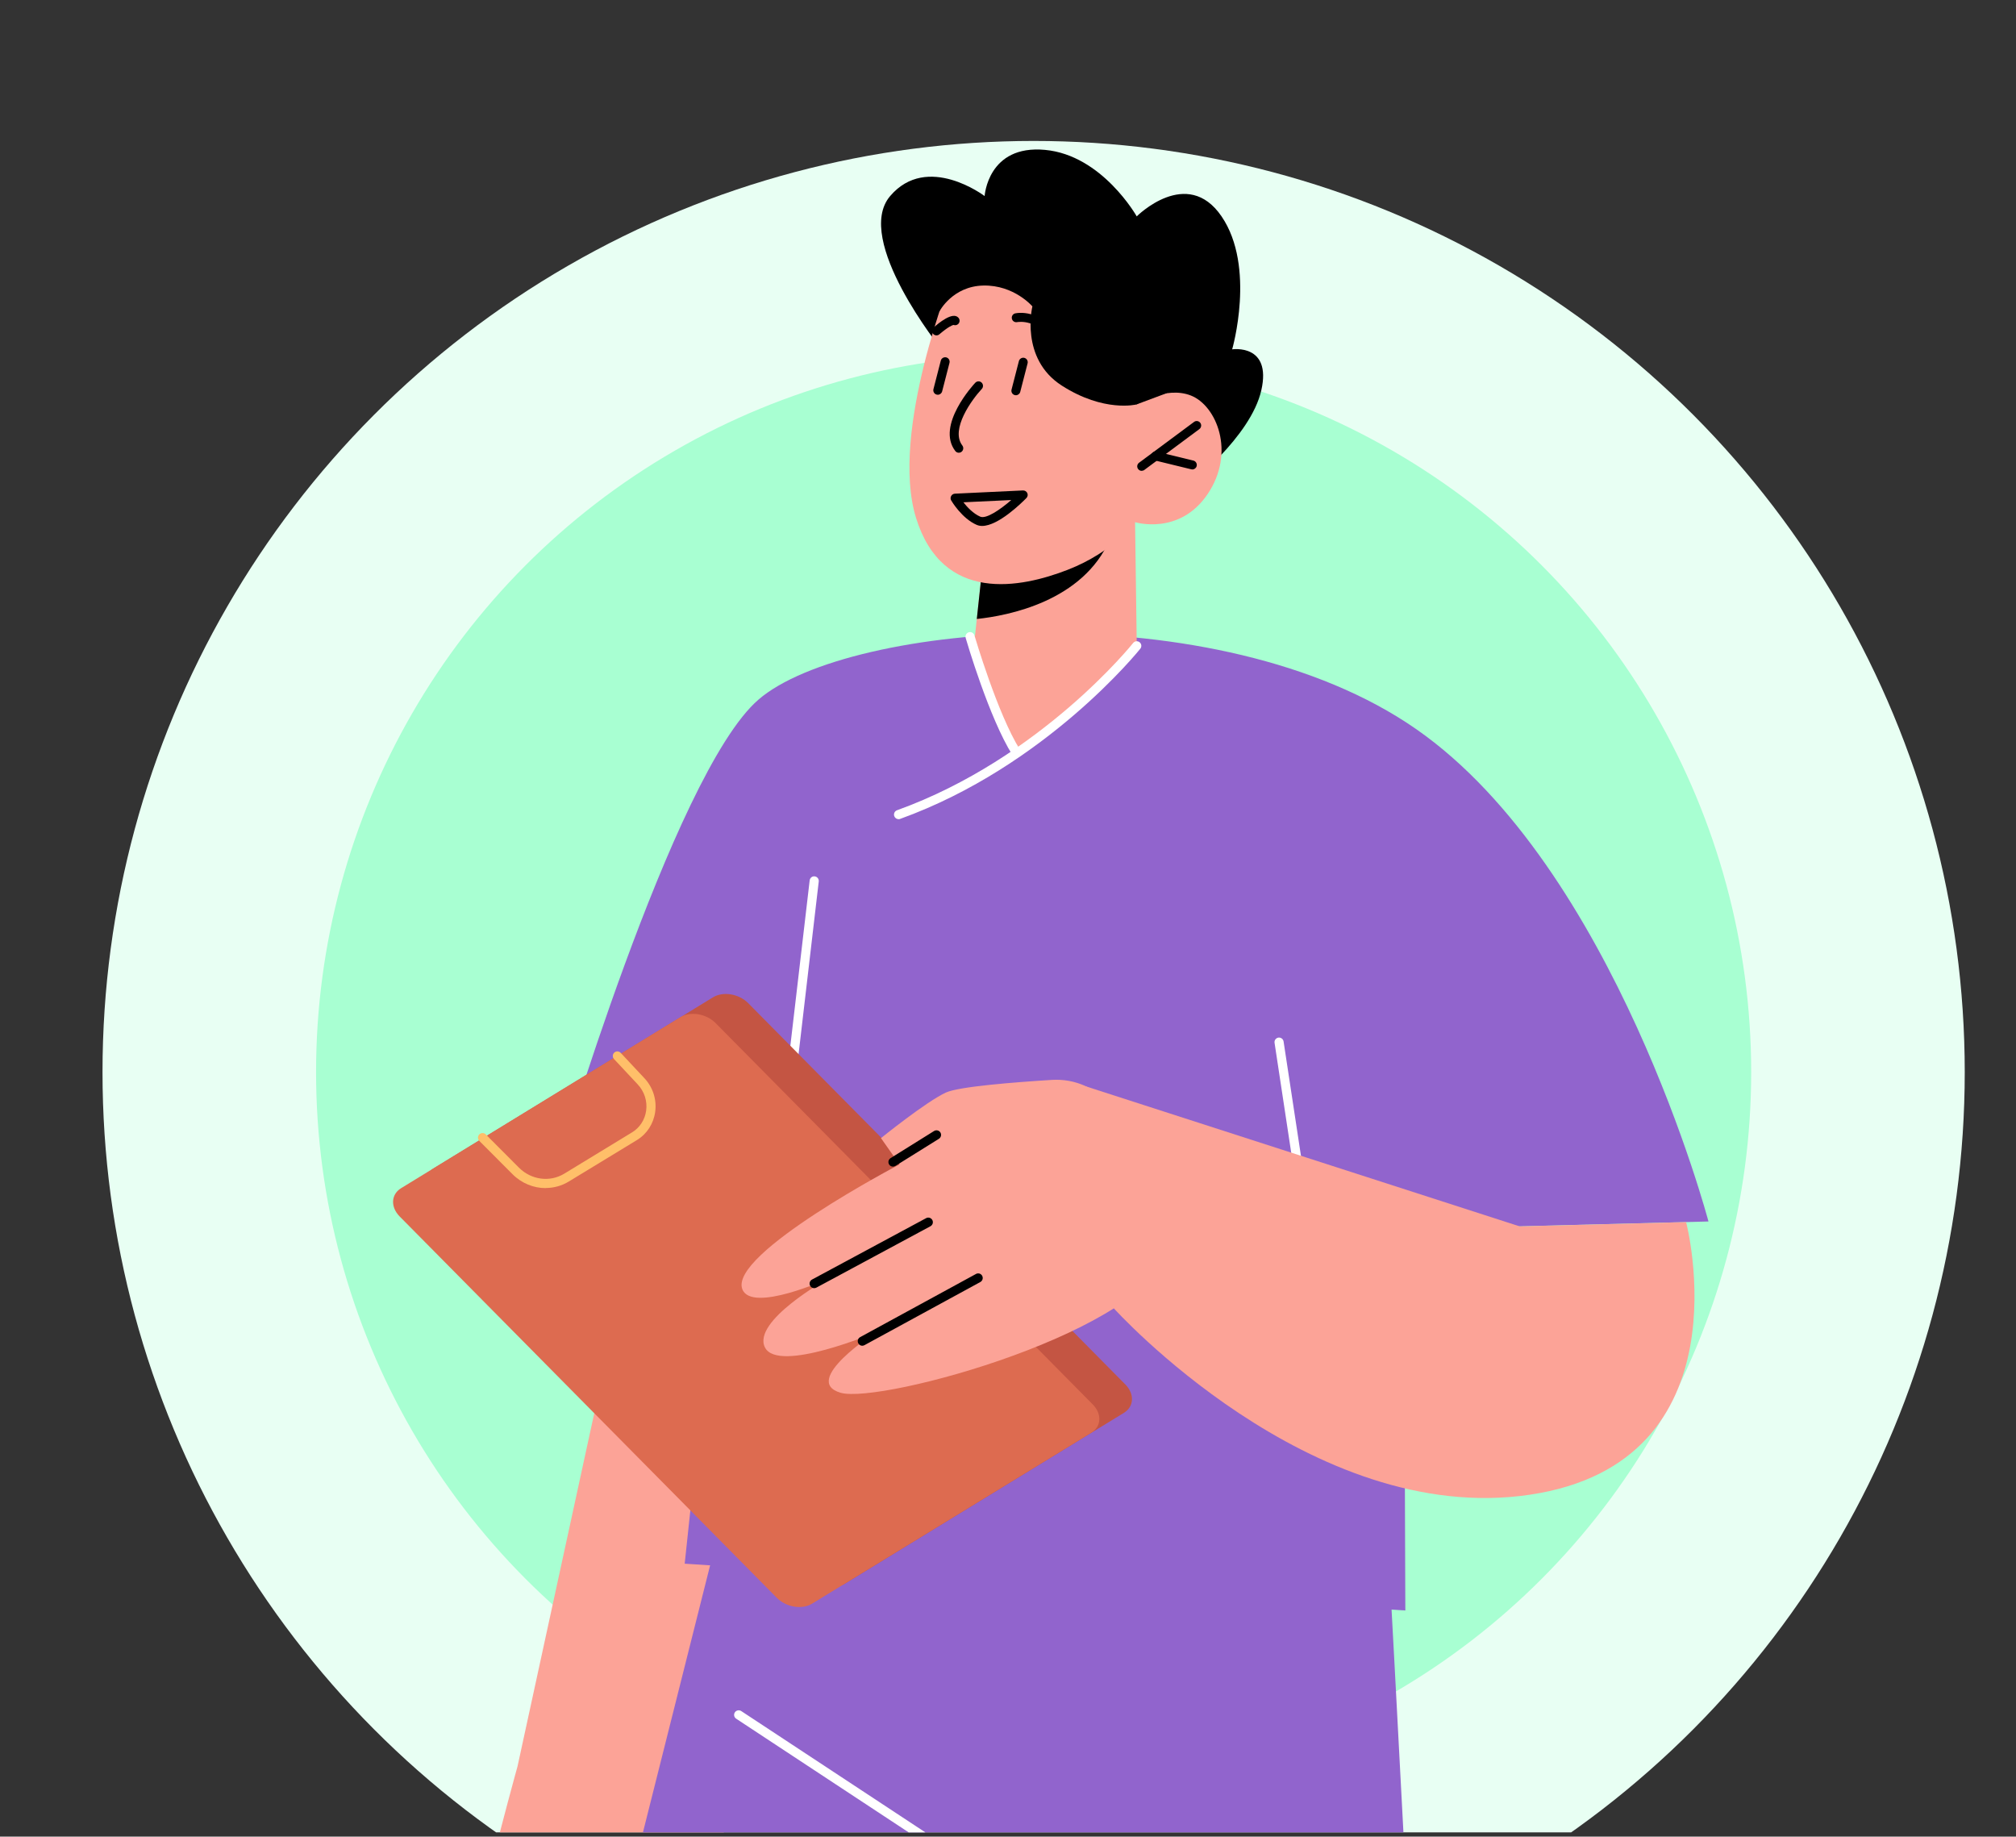 <svg width="236" height="215" viewBox="0 0 236 215" fill="none" xmlns="http://www.w3.org/2000/svg">
<rect x="0" y="0" width="236" height="215" fill="#333333" stroke="none"/>
<g clip-path="url(#clip0_68_5959)">
<circle cx="121" cy="125.5" r="109" fill="#E8FFF3"/>
<circle cx="121" cy="125.5" r="84" fill="#A8FFD2"/>
<g clip-path="url(#clip1_68_5959)">
<path d="M70.913 159.235L60.583 206.775C60.583 206.775 53.125 233.643 53.125 240.087C53.125 246.53 64.832 255.482 64.832 255.482L67.069 244.867C67.069 244.867 66.119 238.948 67.519 234.342C68.918 229.736 71.486 235.334 71.486 235.334L81.951 222.87L100.082 168.255L70.919 159.23L70.913 159.235Z" fill="#FCA397"/>
<path d="M83.565 181.503L34.871 375.125C34.871 375.125 84.442 397.967 86.802 397.392C89.163 396.817 108.671 303.936 108.671 303.936C108.671 303.936 109.828 396.908 109.626 397.392C109.424 397.877 167.138 398.153 170.701 396.451C174.265 394.743 162.743 185.5 162.743 185.5L83.559 181.503H83.565Z" fill="#9164CD"/>
<path d="M200 142.994C200 142.994 189.068 101.559 165.784 85.352C142.493 69.144 99.335 72.797 88.792 81.896C78.788 90.527 65.029 137.311 65.029 137.311L83.087 155.424L80.153 183.048L164.513 188.527L164.356 143.902L200 142.988V142.994Z" fill="#9164CD"/>
<path d="M110.212 40.895C110.212 40.895 99.859 28.048 104.204 22.951C108.548 17.855 115.264 22.951 115.264 22.951C115.264 22.951 115.635 16.919 122.334 17.545C129.034 18.165 133.069 25.33 133.069 25.33C133.069 25.33 138.965 19.417 143 25.33C147.035 31.244 144.242 40.895 144.242 40.895C144.242 40.895 148.896 40.202 147.654 45.687C146.412 51.172 139.088 56.821 139.088 56.821L110.206 40.895H110.212Z" fill="black"/>
<path d="M132.876 61.117L133.073 75.605C133.073 75.605 130.527 79.804 122.085 80.605C115.796 81.203 113.857 77.076 113.857 77.076L114.346 72.459L115.116 65.294L130.325 61.72L132.876 61.117Z" fill="#FCA397"/>
<path d="M130.326 61.72C130.292 62.114 130.152 62.582 129.927 63.123C126.791 70.401 117.978 72.081 114.348 72.459L115.118 65.294L130.326 61.72Z" fill="black"/>
<path d="M111.447 32.321C111.447 32.321 104.113 50.586 107.238 60.637C110.363 70.689 119.518 68.823 124.97 66.709C130.421 64.595 132.877 61.128 132.877 61.128C132.877 61.128 138.071 62.729 141.375 57.83C144.674 52.931 142.398 47.485 139.425 46.307C136.452 45.129 133.018 47.361 133.018 47.361L135.603 42.039C135.603 42.039 123.317 15.736 111.447 32.326V32.321Z" fill="#FCA397"/>
<path d="M133.653 55.113C133.759 55.113 133.872 55.079 133.962 55.011L140.402 50.231C140.633 50.056 140.683 49.729 140.509 49.498C140.335 49.267 140.009 49.216 139.779 49.391L133.338 54.171C133.107 54.346 133.057 54.673 133.231 54.904C133.332 55.045 133.49 55.118 133.653 55.118V55.113Z" fill="black"/>
<path d="M139.582 54.955C139.818 54.955 140.031 54.791 140.087 54.554C140.155 54.273 139.981 53.985 139.705 53.917L135.406 52.869C135.125 52.796 134.844 52.976 134.771 53.252C134.703 53.534 134.872 53.822 135.153 53.889L139.452 54.938C139.492 54.949 139.537 54.955 139.576 54.955H139.582Z" fill="black"/>
<path d="M123.266 40.512C123.322 40.512 123.384 40.501 123.44 40.484C123.71 40.388 123.856 40.083 123.755 39.813C122.687 36.819 120.091 36.453 118.871 36.678C118.585 36.729 118.399 37 118.45 37.287C118.5 37.575 118.776 37.761 119.057 37.71C119.169 37.688 121.743 37.276 122.772 40.162C122.85 40.377 123.053 40.512 123.266 40.512Z" fill="black"/>
<path d="M109.228 39.069C109.043 38.849 109.071 38.516 109.29 38.33C109.846 37.862 111.527 36.425 112.201 37.197C112.392 37.417 112.37 37.749 112.156 37.941C112.005 38.077 111.797 38.105 111.622 38.037C111.493 38.065 111.032 38.229 109.964 39.136C109.863 39.221 109.745 39.26 109.627 39.26C109.481 39.26 109.329 39.198 109.228 39.074V39.069Z" fill="black"/>
<path d="M112.241 52.999C112.353 52.999 112.46 52.965 112.555 52.892C112.786 52.717 112.831 52.384 112.656 52.153C111.212 50.253 113.809 46.73 114.933 45.529C115.129 45.315 115.118 44.988 114.91 44.785C114.702 44.588 114.371 44.593 114.168 44.807C113.977 45.01 109.548 49.802 111.825 52.79C111.926 52.925 112.083 52.999 112.241 52.999Z" fill="black"/>
<path d="M109.784 46.211C110.015 46.211 110.228 46.053 110.29 45.817L111.15 42.479C111.223 42.197 111.055 41.91 110.774 41.837C110.498 41.769 110.206 41.932 110.133 42.214L109.273 45.552C109.2 45.834 109.368 46.121 109.649 46.194C109.694 46.206 109.739 46.211 109.779 46.211H109.784Z" fill="black"/>
<path d="M118.927 46.268C119.157 46.268 119.371 46.11 119.433 45.873L120.293 42.536C120.366 42.254 120.197 41.966 119.916 41.893C119.641 41.82 119.348 41.989 119.275 42.271L118.415 45.608C118.342 45.89 118.511 46.177 118.792 46.251C118.837 46.262 118.882 46.268 118.921 46.268H118.927Z" fill="black"/>
<path d="M109.986 36.43C109.986 36.43 111.515 33.499 115.118 33.426C118.72 33.352 120.856 35.867 120.856 35.867C120.856 35.867 119.355 41.972 124.301 45.14C129.241 48.308 133.024 47.35 133.024 47.35L136.559 46.031L139.094 40.788L128.662 29.818L115.264 22.951L108.564 29.215L109.981 36.43H109.986Z" fill="black"/>
<path d="M91.18 139.065C91.45 139.065 91.68 138.862 91.708 138.591L95.845 103.188C95.879 102.895 95.671 102.625 95.378 102.591C95.081 102.546 94.822 102.765 94.783 103.059L90.646 138.461C90.612 138.755 90.82 139.025 91.113 139.059C91.135 139.059 91.152 139.059 91.174 139.059L91.18 139.065Z" fill="white"/>
<path d="M131.569 165.391L98.893 185.398C97.707 186.126 95.858 185.821 94.762 184.716L50.609 140.074C49.519 138.969 49.592 137.486 50.783 136.759L83.459 116.752C84.645 116.025 86.494 116.329 87.59 117.434L131.743 162.076C132.833 163.181 132.76 164.664 131.569 165.391Z" fill="#C45543"/>
<path d="M127.746 167.719L95.07 187.727C93.884 188.454 92.035 188.149 90.939 187.044L46.787 142.402C45.696 141.297 45.769 139.814 46.961 139.087L79.637 119.08C80.823 118.353 82.672 118.657 83.768 119.762L127.921 164.405C129.011 165.51 128.938 166.992 127.746 167.719Z" fill="#DD6B50"/>
<path d="M63.873 139.07C64.811 139.07 65.755 138.822 66.598 138.304L74.557 133.461C75.731 132.745 76.507 131.544 76.698 130.163C76.895 128.72 76.434 127.277 75.428 126.206L72.657 123.246C72.455 123.032 72.118 123.021 71.904 123.224C71.69 123.426 71.679 123.765 71.882 123.979L74.652 126.939C75.433 127.773 75.793 128.895 75.641 130.017C75.495 131.076 74.9 132.001 74.006 132.548L66.048 137.396C64.367 138.416 62.192 138.129 60.753 136.691L56.87 132.796C56.662 132.587 56.325 132.587 56.111 132.796C55.903 133.004 55.903 133.343 56.111 133.557L59.995 137.452C61.062 138.523 62.468 139.082 63.873 139.082V139.07Z" fill="#FFBF69"/>
<path d="M130.09 129.453C128.387 127.39 125.825 126.251 123.155 126.414C118.805 126.685 112.229 127.192 110.712 127.903C108.396 128.979 103.13 133.23 103.13 133.23L105.299 136.308C105.299 136.308 85.28 146.788 86.904 150.926C88.006 153.739 96.886 149.708 96.886 149.708C96.886 149.708 88.006 154.646 89.546 157.73C91.086 160.819 102.534 155.96 102.534 155.96C102.534 155.96 93.705 161.637 98.386 163.035C103.068 164.433 134.963 155.639 136.638 146.219C137.739 140.023 133.271 133.32 130.09 129.453Z" fill="#FCA397"/>
<path d="M104.534 136.567C104.629 136.567 104.725 136.539 104.815 136.488L109.912 133.309C110.165 133.151 110.238 132.824 110.087 132.57C109.929 132.322 109.603 132.243 109.35 132.396L104.253 135.575C104 135.733 103.927 136.06 104.079 136.314C104.18 136.477 104.354 136.567 104.534 136.567Z" fill="black"/>
<path d="M95.311 150.796C95.395 150.796 95.485 150.774 95.564 150.734L108.923 143.546C109.182 143.405 109.283 143.079 109.142 142.819C109.002 142.56 108.676 142.458 108.417 142.599L95.058 149.787C94.8 149.928 94.698 150.249 94.839 150.514C94.934 150.695 95.12 150.796 95.311 150.796Z" fill="black"/>
<path d="M152.323 139.572C152.323 139.572 152.379 139.572 152.401 139.572C152.694 139.527 152.896 139.256 152.851 138.963L150.26 121.916C150.215 121.623 149.934 121.425 149.653 121.465C149.361 121.51 149.159 121.786 149.204 122.074L151.789 139.121C151.828 139.386 152.059 139.578 152.317 139.578L152.323 139.572Z" fill="white"/>
<path d="M100.949 157.533C101.033 157.533 101.123 157.51 101.202 157.465L114.764 150.074C115.022 149.934 115.118 149.607 114.977 149.347C114.837 149.088 114.511 148.986 114.252 149.133L100.69 156.529C100.432 156.67 100.336 156.997 100.477 157.257C100.572 157.437 100.758 157.538 100.949 157.538V157.533Z" fill="black"/>
<path d="M133.075 75.605C133.075 75.605 124.447 83.784 118.973 88.074L113.572 74.528L125.51 72.459L133.08 75.605H133.075Z" fill="#FCA397"/>
<path d="M105.187 95.899C105.248 95.899 105.31 95.888 105.366 95.865C122.458 89.704 133.378 76.078 133.49 75.937C133.676 75.706 133.636 75.368 133.406 75.182C133.175 74.996 132.838 75.035 132.653 75.266C132.546 75.402 121.806 88.796 105.007 94.851C104.731 94.952 104.585 95.257 104.686 95.538C104.765 95.758 104.973 95.894 105.192 95.894L105.187 95.899Z" fill="white"/>
<path d="M118.967 88.61C119.063 88.61 119.164 88.582 119.254 88.525C119.501 88.368 119.58 88.035 119.417 87.787C116.786 83.626 114.1 74.471 114.072 74.381C113.987 74.099 113.695 73.93 113.409 74.015C113.128 74.099 112.965 74.398 113.043 74.68C113.156 75.063 115.797 84.072 118.506 88.362C118.607 88.525 118.781 88.61 118.961 88.61H118.967Z" fill="white"/>
<path d="M197.382 143.062C197.382 143.062 204.756 171.158 179.088 174.975C153.426 178.791 130.321 153.085 130.321 153.085L127.123 127.175L177.902 143.563L197.382 143.062Z" fill="#FCA397"/>
<path d="M108.67 304.471C108.963 304.471 109.204 304.234 109.204 303.936L109.435 215.525C109.435 215.344 109.345 215.175 109.193 215.074L86.768 200.298C86.521 200.14 86.189 200.208 86.026 200.45C85.863 200.698 85.931 201.031 86.178 201.194L108.361 215.812L108.131 303.93C108.131 304.229 108.367 304.466 108.665 304.466L108.67 304.471Z" fill="white"/>
<path d="M114.347 61.449C112.611 60.705 111.402 58.67 111.352 58.585C111.256 58.427 111.256 58.23 111.346 58.067C111.436 57.903 111.599 57.802 111.779 57.79L119.754 57.413C119.973 57.407 120.17 57.525 120.26 57.723C120.35 57.92 120.305 58.151 120.153 58.303C119.574 58.895 116.854 61.567 114.971 61.567C114.746 61.567 114.533 61.528 114.342 61.443L114.347 61.449ZM112.779 58.8C113.229 59.374 113.937 60.13 114.758 60.485C115.438 60.773 117.056 59.69 118.383 58.535L112.774 58.8H112.779Z" fill="black"/>
</g>
</g>
<defs>
<clipPath id="clip0_68_5959">
<rect width="236" height="214" fill="white" transform="translate(0 0.5)"/>
</clipPath>
<clipPath id="clip1_68_5959">
<rect width="222" height="434" fill="white" transform="translate(-22 17.5)"/>
</clipPath>
</defs>
</svg>
